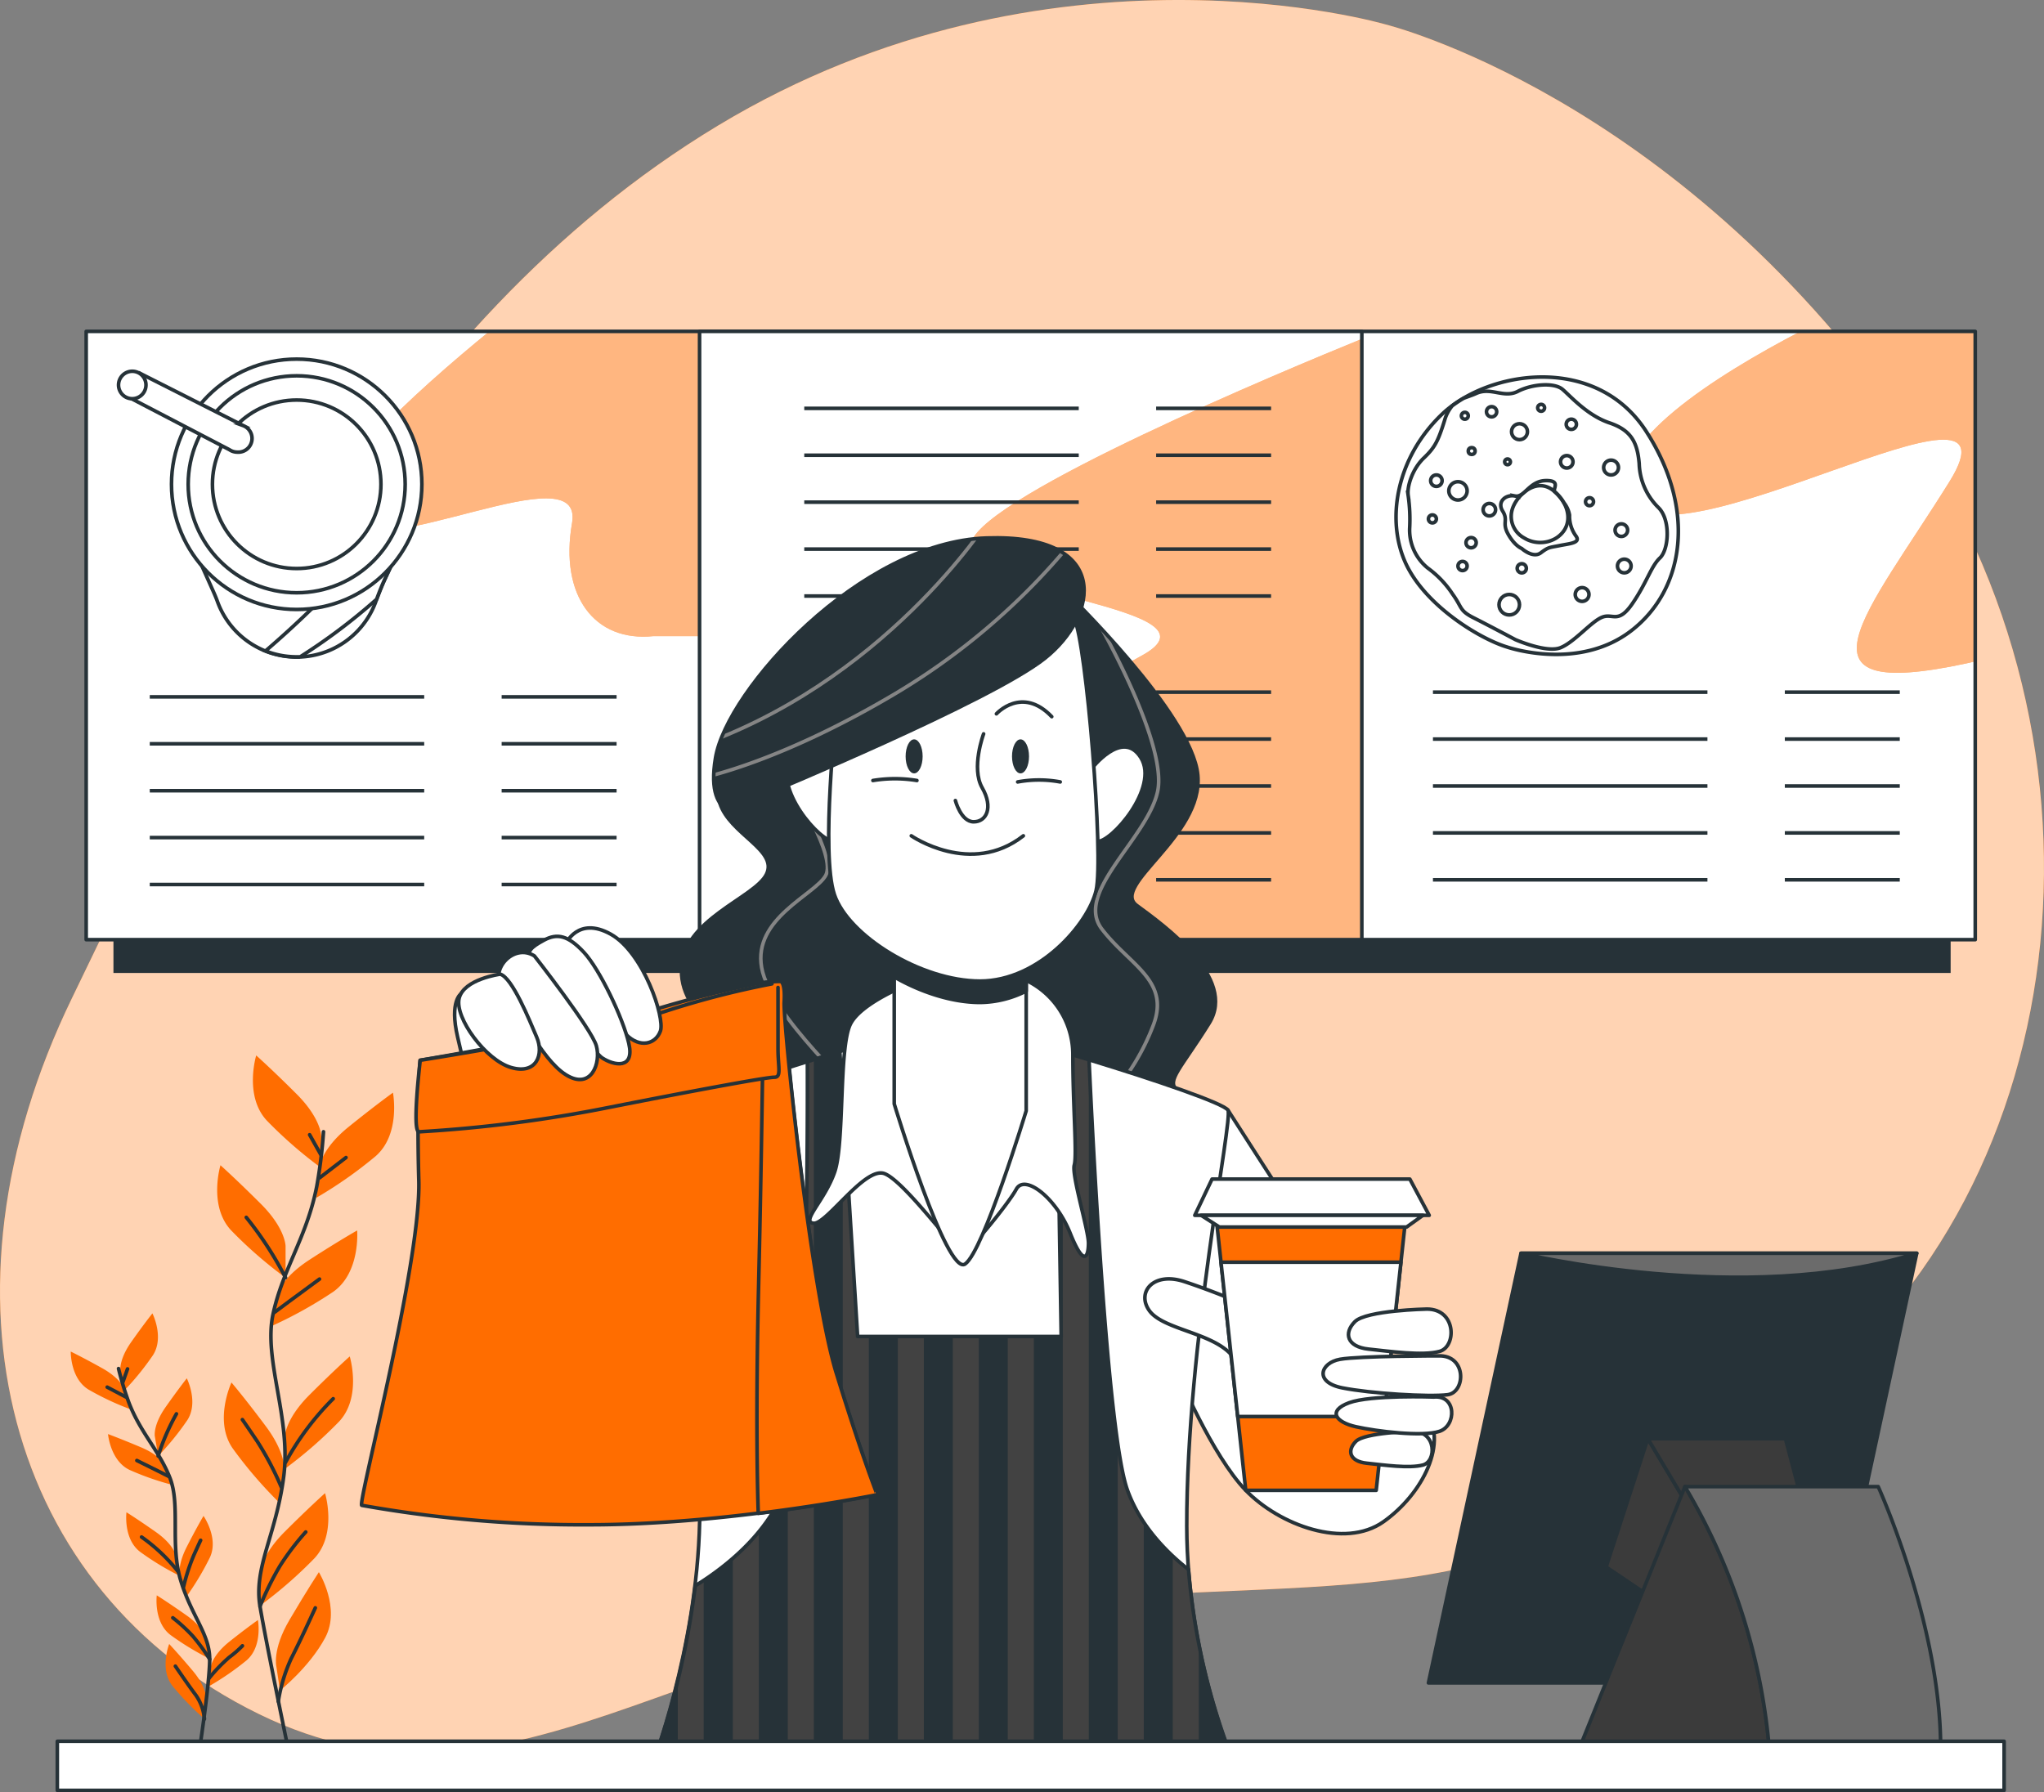 <svg id="Take_Away-bro" data-name="Take Away-bro" xmlns="http://www.w3.org/2000/svg" xmlns:xlink="http://www.w3.org/1999/xlink" width="568.089" height="498.141" viewBox="0 0 568.089 498.141">
  <rect x="0" y="0" width="568.089" height="498.141" fill="#808080" stroke="none"/>
  <defs>
    <clipPath id="clip-path">
      <rect id="Rectangle_14" data-name="Rectangle 14" width="525.026" height="169.076" fill="#fff" stroke="#263238" stroke-linecap="round" stroke-linejoin="round" stroke-width="1"/>
    </clipPath>
    <clipPath id="clip-path-2">
      <rect id="Rectangle_17" data-name="Rectangle 17" width="184.064" height="169.076" fill="#fff" stroke="#263238" stroke-linecap="round" stroke-linejoin="round" stroke-width="1"/>
    </clipPath>
    <clipPath id="clip-path-3">
      <path id="Tracé_4542" data-name="Tracé 4542" d="M285.989,160.964s35.087,33.9,36.663,50.85-24.446,30.752-16.946,36.269,27.967,20.111,20.1,32.722-11.823,15.776-9.064,18.535,9.458,5.085,9.064,11.823-8.276,12.522-8.276,12.522H192.946s-6.7.394-5.911-9.064,14.187-14.581,11.823-21.688-19.717-12.611-19.717-26.811,20.505-20.1,23.658-26.8-10.246-11.047-13-19.717,11.441-23.658,20.1-31.54,43.375-30.752,57.206-31.54S285.989,160.964,285.989,160.964Z" transform="translate(-179.14 -156.446)" fill="#263238" stroke="#263238" stroke-linecap="round" stroke-linejoin="round" stroke-width="1"/>
    </clipPath>
    <clipPath id="clip-path-4">
      <path id="Tracé_4554" data-name="Tracé 4554" d="M321.82,404.516c-5.822-4.538-13.386-12-17.009-22.171-5.632-15.776-9.776-100.429-10.64-119.5-3.013-.915-6.038-1.831-9.013-2.708l1.271,79.618H229.858l-4.945-79.212c-3.013.928-6.051,1.881-9.026,2.822.064,16.081.064,91.1-4.462,112.62-3.471,16.526-17.925,27.675-26.7,33.053a231.049,231.049,0,0,1-12.039,50.176H334.774a187.05,187.05,0,0,1-12.954-54.7Z" transform="translate(-172.69 -260.14)" fill="#263238" stroke="#263238" stroke-linecap="round" stroke-linejoin="round" stroke-width="1"/>
    </clipPath>
    <clipPath id="clip-path-5">
      <path id="Tracé_4571" data-name="Tracé 4571" d="M201.279,219.153s61.9-25.628,76.885-37.464,18.916-34.692-16.17-33.51-72.143,42.193-75.3,61.109,9.42,14.95,9.42,14.95" transform="translate(-186.191 -148.135)" fill="#263238" stroke="#263238" stroke-linecap="round" stroke-linejoin="round" stroke-width="1"/>
    </clipPath>
  </defs>
  <g id="freepik--background-simple--inject-8" transform="translate(0 0)">
    <path id="Tracé_4480" data-name="Tracé 4480" d="M415.286,37.341s-93.373-27.5-185.577,28.107S90.494,224.774,50.158,307.977,32.182,472.706,102.05,506.941s117.934-23.658,216.329-31.2,124.761,4.716,206.743-52.884,97.581-184.916,33.8-275.416S415.286,37.341,415.286,37.341Z" transform="translate(-30.157 -30.542)" fill="#ff6d00"/>
    <path id="Tracé_4481" data-name="Tracé 4481" d="M415.286,37.341s-93.373-27.5-185.577,28.107S90.494,224.774,50.158,307.977,32.182,472.706,102.05,506.941s117.934-23.658,216.329-31.2,124.761,4.716,206.743-52.884,97.581-184.916,33.8-275.416S415.286,37.341,415.286,37.341Z" transform="translate(-30.157 -30.542)" fill="#fff" opacity="0.7"/>
  </g>
  <g id="freepik--Menu--inject-8" transform="translate(23.954 92.112)">
    <rect id="Rectangle_12" data-name="Rectangle 12" width="510.611" height="23.671" transform="translate(7.577 154.66)" fill="#263238"/>
    <rect id="Rectangle_13" data-name="Rectangle 13" width="525.026" height="169.076" fill="#fff"/>
    <g id="Groupe_1319" data-name="Groupe 1319" clip-path="url(#clip-path)">
      <path id="Tracé_4482" data-name="Tracé 4482" d="M205.487,103v84.7H192.393c-16.526,1.742-26.175-11.34-22.679-31.413s-53.227,11.352-66.308,0c-9.267-8.022,23.429-37.019,43.324-53.291Zm257.822,45.892c9.674,22.882,112.061-40.807,89.242-4.144s-46.35,61.567,4.844,50.507l2.314-.547V103H511.133c-23.226,12.115-53.99,31.374-47.824,45.892Z" transform="translate(-34.681 -103)" fill="#ff6d00"/>
      <path id="Tracé_4483" data-name="Tracé 4483" d="M205.487,103v84.7H192.393c-16.526,1.742-26.175-11.34-22.679-31.413s-53.227,11.352-66.308,0c-9.267-8.022,23.429-37.019,43.324-53.291Zm257.822,45.892c9.674,22.882,112.061-40.807,89.242-4.144s-46.35,61.567,4.844,50.507l2.314-.547V103H511.133c-23.226,12.115-53.99,31.374-47.824,45.892Z" transform="translate(-34.681 -103)" fill="#fff" opacity="0.5"/>
    </g>
    <rect id="Rectangle_15" data-name="Rectangle 15" width="525.026" height="169.076" fill="none" stroke="#263238" stroke-linecap="round" stroke-linejoin="round" stroke-width="1"/>
    <rect id="Rectangle_16" data-name="Rectangle 16" width="184.064" height="169.076" transform="translate(170.475)" fill="#fff"/>
    <g id="Groupe_1320" data-name="Groupe 1320" transform="translate(170.475)" clip-path="url(#clip-path-2)">
      <path id="Tracé_4484" data-name="Tracé 4484" d="M301.785,192.814c-20.175,10.78-78.436,57.829-104.065,78.818H363.211V104.64c-21.611,8.8-103.976,43.146-108.514,56.393C249.46,176.288,327.947,178.83,301.785,192.814Z" transform="translate(-179.134 -102.555)" fill="#ff6d00"/>
      <path id="Tracé_4485" data-name="Tracé 4485" d="M301.785,192.814c-20.175,10.78-78.436,57.829-104.065,78.818H363.211V104.64c-21.611,8.8-103.976,43.146-108.514,56.393C249.46,176.288,327.947,178.83,301.785,192.814Z" transform="translate(-179.134 -102.555)" fill="#fff" opacity="0.5"/>
    </g>
    <rect id="Rectangle_18" data-name="Rectangle 18" width="184.064" height="169.076" transform="translate(170.475)" fill="none" stroke="#263238" stroke-linecap="round" stroke-linejoin="round" stroke-width="1"/>
    <path id="Tracé_4486" data-name="Tracé 4486" d="M338,164.63c5.454,11.975,20.785,21.154,28.171,23.378,0,0,19.781,6.916,34.616-4.551s18.1-33.714,4.106-55.376-43.9-17-56.711-4.805S332.56,152.655,338,164.63Zm41.392-19.844c4.818,4.2,5.085,10.17.318,13.056a8.568,8.568,0,0,1-8.772-.153,6.8,6.8,0,0,1-2.987-8.7C369.35,145.587,374.613,140.578,379.393,144.786Z" transform="translate(28.678 -100.292)" fill="#fff" stroke="#263238" stroke-miterlimit="10" stroke-width="1"/>
    <path id="Tracé_4487" data-name="Tracé 4487" d="M348.176,124.5c-1.856,5.937-2.759,7.628-5.822,10.551s-4.691,7.793-4.322,10.361a46.744,46.744,0,0,1,.407,9.2,13.564,13.564,0,0,0,5.085,11.034,27.776,27.776,0,0,1,6.877,7.233c2.682,3.7,1.805,4.538,5.822,6.56s11.607,6.064,11.607,6.064,8.67,3.814,12.56,2.237,8.517-7.259,11.543-8.467,4.437,2.034,8.441-3.814,5.174-10.348,7.627-12.649,3.038-10.4-.292-13.895a17.874,17.874,0,0,1-5.466-12.331c-.5-5.784-2.123-9.255-8.263-11.327s-10.729-7.322-13.03-9.306-8.517-1.5-12.42.534-7.449-1.271-11.556.572c-1.271.585-2.543.953-3.547,1.373a34.692,34.692,0,0,0-3.153,2.085,10.958,10.958,0,0,0-2.1,3.979Zm19.6,21.09c2.542.483,3.954-4.182,8.441-4.284s1.869,2.4,2.543,3.051a12.217,12.217,0,0,1,2.619,3.165,7.628,7.628,0,0,1,1.5,3.356,9.344,9.344,0,0,0,1.78,5.822c1.437,1.958-1.767,2.1-4.564,2.67s-3,.343-5.187,2-5.314-1.195-5.314-1.195-1.907-.686-3.75-3.941.1-3.814-1.551-6.458S365.223,145.033,367.778,145.592Z" transform="translate(29.386 -99.827)" fill="#fff" stroke="#263238" stroke-miterlimit="10" stroke-width="1"/>
    <circle id="Ellipse_109" data-name="Ellipse 109" cx="2.212" cy="2.212" r="2.212" transform="translate(396.147 25.667)" fill="#fff" stroke="#263238" stroke-miterlimit="10" stroke-width="1"/>
    <ellipse id="Ellipse_110" data-name="Ellipse 110" cx="0.953" cy="0.953" rx="0.953" ry="0.953" transform="translate(384.121 32.302)" fill="#fff" stroke="#263238" stroke-miterlimit="10" stroke-width="1"/>
    <circle id="Ellipse_111" data-name="Ellipse 111" cx="1.424" cy="1.424" r="1.424" transform="translate(389.181 20.912)" fill="#fff" stroke="#263238" stroke-miterlimit="10" stroke-width="1"/>
    <path id="Tracé_4488" data-name="Tracé 4488" d="M351.995,138.412a2.542,2.542,0,1,1-2.543-2.542A2.542,2.542,0,0,1,351.995,138.412Z" transform="translate(31.808 -94.084)" fill="#fff" stroke="#263238" stroke-miterlimit="10" stroke-width="1"/>
    <path id="Tracé_4489" data-name="Tracé 4489" d="M374.8,131.9a1.729,1.729,0,1,1-.506-1.235,1.742,1.742,0,0,1,.506,1.235Z" transform="translate(38.429 -95.633)" fill="#fff" stroke="#263238" stroke-miterlimit="10" stroke-width="1"/>
    <circle id="Ellipse_112" data-name="Ellipse 112" cx="1.424" cy="1.424" r="1.424" transform="translate(411.339 24.395)" fill="#fff" stroke="#263238" stroke-miterlimit="10" stroke-width="1"/>
    <path id="Tracé_4490" data-name="Tracé 4490" d="M384.879,133.209a2.059,2.059,0,1,1-2.059-2.059,2.059,2.059,0,0,1,2.059,2.059Z" transform="translate(40.99 -95.364)" fill="#fff" stroke="#263238" stroke-miterlimit="10" stroke-width="1"/>
    <path id="Tracé_4491" data-name="Tracé 4491" d="M386.743,146.832A1.742,1.742,0,1,1,385,145.09,1.742,1.742,0,0,1,386.743,146.832Z" transform="translate(41.668 -91.583)" fill="#fff" stroke="#263238" stroke-miterlimit="10" stroke-width="1"/>
    <path id="Tracé_4492" data-name="Tracé 4492" d="M378.364,160.924a1.907,1.907,0,1,1-1.907-1.894,1.907,1.907,0,0,1,1.907,1.894Z" transform="translate(39.306 -87.802)" fill="#fff" stroke="#263238" stroke-miterlimit="10" stroke-width="1"/>
    <circle id="Ellipse_113" data-name="Ellipse 113" cx="2.848" cy="2.848" r="2.848" transform="translate(392.664 73.122)" fill="#fff" stroke="#263238" stroke-miterlimit="10" stroke-width="1"/>
    <circle id="Ellipse_114" data-name="Ellipse 114" cx="1.424" cy="1.424" r="1.424" transform="translate(383.485 57.308)" fill="#fff" stroke="#263238" stroke-miterlimit="10" stroke-width="1"/>
    <path id="Tracé_4493" data-name="Tracé 4493" d="M364.4,155.071a1.271,1.271,0,1,1-1.271-1.271A1.271,1.271,0,0,1,364.4,155.071Z" transform="translate(35.863 -89.22)" fill="#fff" stroke="#263238" stroke-miterlimit="10" stroke-width="1"/>
    <path id="Tracé_4494" data-name="Tracé 4494" d="M344.662,144.236a1.106,1.106,0,1,1-1.106-1.106A1.106,1.106,0,0,1,344.662,144.236Z" transform="translate(30.598 -92.115)" fill="#fff" stroke="#263238" stroke-miterlimit="10" stroke-width="1"/>
    <path id="Tracé_4495" data-name="Tracé 4495" d="M351.567,121.653a.953.953,0,1,1-.953-.953.941.941,0,0,1,.953.953Z" transform="translate(32.554 -98.199)" fill="#fff" stroke="#263238" stroke-miterlimit="10" stroke-width="1"/>
    <path id="Tracé_4496" data-name="Tracé 4496" d="M360.688,131.7a.788.788,0,0,1-.788.788.795.795,0,1,1,.788-.788Z" transform="translate(35.142 -95.432)" fill="#fff" stroke="#263238" stroke-miterlimit="10" stroke-width="1"/>
    <path id="Tracé_4497" data-name="Tracé 4497" d="M379.012,140.476a1.106,1.106,0,1,1-1.106-1.106A1.106,1.106,0,0,1,379.012,140.476Z" transform="translate(39.916 -93.135)" fill="#fff" stroke="#263238" stroke-miterlimit="10" stroke-width="1"/>
    <path id="Tracé_4498" data-name="Tracé 4498" d="M387.574,154.7a1.894,1.894,0,1,1-.559-1.344,1.907,1.907,0,0,1,.559,1.344Z" transform="translate(41.804 -89.489)" fill="#fff" stroke="#263238" stroke-miterlimit="10" stroke-width="1"/>
    <path id="Tracé_4499" data-name="Tracé 4499" d="M357.873,142.372a1.729,1.729,0,1,1-.5-1.231,1.742,1.742,0,0,1,.5,1.231Z" transform="translate(33.837 -92.793)" fill="#fff" stroke="#263238" stroke-miterlimit="10" stroke-width="1"/>
    <path id="Tracé_4500" data-name="Tracé 4500" d="M351.453,154.571a1.271,1.271,0,1,1-1.271-1.271A1.271,1.271,0,0,1,351.453,154.571Z" transform="translate(32.351 -89.356)" fill="#fff" stroke="#263238" stroke-miterlimit="10" stroke-width="1"/>
    <path id="Tracé_4501" data-name="Tracé 4501" d="M346.118,135.966a1.589,1.589,0,1,1-1.589-1.576,1.589,1.589,0,0,1,1.589,1.576Z" transform="translate(30.731 -94.485)" fill="#fff" stroke="#263238" stroke-miterlimit="10" stroke-width="1"/>
    <path id="Tracé_4502" data-name="Tracé 4502" d="M368.247,119.9a.953.953,0,1,1-.953-.941.953.953,0,0,1,.953.941Z" transform="translate(37.079 -98.671)" fill="#fff" stroke="#263238" stroke-miterlimit="10" stroke-width="1"/>
    <path id="Tracé_4503" data-name="Tracé 4503" d="M125.452,154.527h0a2.708,2.708,0,0,1-2.288-1.78,23.416,23.416,0,0,0-42.371-3.623,2.7,2.7,0,0,1-2.543,1.373l-2.937-.254a2.682,2.682,0,0,0-2.67,3.814l5.25,11.708c.42.953.839,1.907,1.195,2.886a23.416,23.416,0,0,0,44.023.267c.814-2.225,1.678-4.449,2.682-6.6l1.843-3.941a2.67,2.67,0,0,0-2.187-3.852Z" transform="translate(-42.656 -93.698)" fill="#fff" stroke="#263238" stroke-miterlimit="10" stroke-width="1"/>
    <path id="Tracé_4504" data-name="Tracé 4504" d="M121.161,152.22h0a2.708,2.708,0,0,1-2.288-1.78,23.213,23.213,0,0,0-2.3-4.64L112.1,157.089A277.139,277.139,0,0,1,88.21,180.213a23.416,23.416,0,0,0,8.632,1.64h.992a165.072,165.072,0,0,0,21.243-16.005c.75-1.983,1.513-3.954,2.415-5.86l1.843-3.941a2.67,2.67,0,0,0-2.174-3.826Z" transform="translate(-38.364 -91.39)" fill="#fff" stroke="#263238" stroke-miterlimit="10" stroke-width="1"/>
    <circle id="Ellipse_115" data-name="Ellipse 115" cx="34.794" cy="34.794" r="34.794" transform="translate(23.709 7.704)" fill="#fff" stroke="#263238" stroke-miterlimit="10" stroke-width="1"/>
    <ellipse id="Ellipse_116" data-name="Ellipse 116" cx="30.154" cy="30.154" rx="30.154" ry="30.154" transform="translate(28.349 12.344)" fill="#fff" stroke="#263238" stroke-miterlimit="10" stroke-width="1"/>
    <circle id="Ellipse_117" data-name="Ellipse 117" cx="23.416" cy="23.416" r="23.416" transform="translate(35.087 19.081)" fill="#fff" stroke="#263238" stroke-miterlimit="10" stroke-width="1"/>
    <path id="Tracé_4505" data-name="Tracé 4505" d="M89.917,126.682h0L61.3,112.19,59,119.271l27.078,14.111a3.928,3.928,0,0,0,2.212.686,3.814,3.814,0,0,0,1.589-7.386Z" transform="translate(-46.287 -100.507)" fill="#fff" stroke="#263238" stroke-miterlimit="10" stroke-width="1"/>
    <path id="Tracé_4506" data-name="Tracé 4506" d="M63.7,115.534a3.814,3.814,0,1,1-3.814-3.814A3.814,3.814,0,0,1,63.7,115.534Z" transform="translate(-47.082 -100.635)" fill="#fff" stroke="#263238" stroke-miterlimit="10" stroke-width="1"/>
    <line id="Ligne_51" data-name="Ligne 51" x2="76.288" transform="translate(199.574 21.395)" fill="none" stroke="#263238" stroke-miterlimit="10" stroke-width="1"/>
    <line id="Ligne_52" data-name="Ligne 52" x2="31.947" transform="translate(297.371 21.395)" fill="none" stroke="#263238" stroke-miterlimit="10" stroke-width="1"/>
    <line id="Ligne_53" data-name="Ligne 53" x2="76.288" transform="translate(199.574 34.425)" fill="none" stroke="#263238" stroke-miterlimit="10" stroke-width="1"/>
    <line id="Ligne_54" data-name="Ligne 54" x2="31.947" transform="translate(297.371 34.425)" fill="none" stroke="#263238" stroke-miterlimit="10" stroke-width="1"/>
    <line id="Ligne_55" data-name="Ligne 55" x2="76.288" transform="translate(199.574 47.468)" fill="none" stroke="#263238" stroke-miterlimit="10" stroke-width="1"/>
    <line id="Ligne_56" data-name="Ligne 56" x2="31.947" transform="translate(297.371 47.468)" fill="none" stroke="#263238" stroke-miterlimit="10" stroke-width="1"/>
    <line id="Ligne_57" data-name="Ligne 57" x2="76.288" transform="translate(199.574 60.512)" fill="none" stroke="#263238" stroke-miterlimit="10" stroke-width="1"/>
    <line id="Ligne_58" data-name="Ligne 58" x2="31.947" transform="translate(297.371 60.512)" fill="none" stroke="#263238" stroke-miterlimit="10" stroke-width="1"/>
    <line id="Ligne_59" data-name="Ligne 59" x2="76.288" transform="translate(199.574 73.555)" fill="none" stroke="#263238" stroke-miterlimit="10" stroke-width="1"/>
    <line id="Ligne_60" data-name="Ligne 60" x2="31.947" transform="translate(297.371 73.555)" fill="none" stroke="#263238" stroke-miterlimit="10" stroke-width="1"/>
    <line id="Ligne_61" data-name="Ligne 61" x2="76.288" transform="translate(199.574 100.276)" fill="none" stroke="#263238" stroke-miterlimit="10" stroke-width="1"/>
    <line id="Ligne_62" data-name="Ligne 62" x2="31.947" transform="translate(297.371 100.276)" fill="none" stroke="#263238" stroke-miterlimit="10" stroke-width="1"/>
    <line id="Ligne_63" data-name="Ligne 63" x2="76.288" transform="translate(199.574 113.319)" fill="none" stroke="#263238" stroke-miterlimit="10" stroke-width="1"/>
    <line id="Ligne_64" data-name="Ligne 64" x2="31.947" transform="translate(297.371 113.319)" fill="none" stroke="#263238" stroke-miterlimit="10" stroke-width="1"/>
    <line id="Ligne_65" data-name="Ligne 65" x2="76.288" transform="translate(199.574 126.362)" fill="none" stroke="#263238" stroke-miterlimit="10" stroke-width="1"/>
    <line id="Ligne_66" data-name="Ligne 66" x2="31.947" transform="translate(297.371 126.362)" fill="none" stroke="#263238" stroke-miterlimit="10" stroke-width="1"/>
    <line id="Ligne_67" data-name="Ligne 67" x2="76.288" transform="translate(199.574 139.405)" fill="none" stroke="#263238" stroke-miterlimit="10" stroke-width="1"/>
    <line id="Ligne_68" data-name="Ligne 68" x2="31.947" transform="translate(297.371 139.405)" fill="none" stroke="#263238" stroke-miterlimit="10" stroke-width="1"/>
    <line id="Ligne_69" data-name="Ligne 69" x2="76.288" transform="translate(199.574 152.436)" fill="none" stroke="#263238" stroke-miterlimit="10" stroke-width="1"/>
    <line id="Ligne_70" data-name="Ligne 70" x2="31.947" transform="translate(297.371 152.436)" fill="none" stroke="#263238" stroke-miterlimit="10" stroke-width="1"/>
    <line id="Ligne_71" data-name="Ligne 71" x2="76.288" transform="translate(374.307 100.276)" fill="none" stroke="#263238" stroke-miterlimit="10" stroke-width="1"/>
    <line id="Ligne_72" data-name="Ligne 72" x2="31.947" transform="translate(472.104 100.276)" fill="none" stroke="#263238" stroke-miterlimit="10" stroke-width="1"/>
    <line id="Ligne_73" data-name="Ligne 73" x2="76.288" transform="translate(374.307 113.319)" fill="none" stroke="#263238" stroke-miterlimit="10" stroke-width="1"/>
    <line id="Ligne_74" data-name="Ligne 74" x2="31.947" transform="translate(472.104 113.319)" fill="none" stroke="#263238" stroke-miterlimit="10" stroke-width="1"/>
    <line id="Ligne_75" data-name="Ligne 75" x2="76.288" transform="translate(374.307 126.362)" fill="none" stroke="#263238" stroke-miterlimit="10" stroke-width="1"/>
    <line id="Ligne_76" data-name="Ligne 76" x2="31.947" transform="translate(472.104 126.362)" fill="none" stroke="#263238" stroke-miterlimit="10" stroke-width="1"/>
    <line id="Ligne_77" data-name="Ligne 77" x2="76.288" transform="translate(374.307 139.405)" fill="none" stroke="#263238" stroke-miterlimit="10" stroke-width="1"/>
    <line id="Ligne_78" data-name="Ligne 78" x2="31.947" transform="translate(472.104 139.405)" fill="none" stroke="#263238" stroke-miterlimit="10" stroke-width="1"/>
    <line id="Ligne_79" data-name="Ligne 79" x2="76.288" transform="translate(374.307 152.436)" fill="none" stroke="#263238" stroke-miterlimit="10" stroke-width="1"/>
    <line id="Ligne_80" data-name="Ligne 80" x2="31.947" transform="translate(472.104 152.436)" fill="none" stroke="#263238" stroke-miterlimit="10" stroke-width="1"/>
    <line id="Ligne_81" data-name="Ligne 81" x2="76.275" transform="translate(17.67 101.586)" fill="none" stroke="#263238" stroke-miterlimit="10" stroke-width="1"/>
    <line id="Ligne_82" data-name="Ligne 82" x2="31.947" transform="translate(115.468 101.586)" fill="none" stroke="#263238" stroke-miterlimit="10" stroke-width="1"/>
    <line id="Ligne_83" data-name="Ligne 83" x2="76.275" transform="translate(17.67 114.629)" fill="none" stroke="#263238" stroke-miterlimit="10" stroke-width="1"/>
    <line id="Ligne_84" data-name="Ligne 84" x2="31.947" transform="translate(115.468 114.629)" fill="none" stroke="#263238" stroke-miterlimit="10" stroke-width="1"/>
    <line id="Ligne_85" data-name="Ligne 85" x2="76.275" transform="translate(17.67 127.672)" fill="none" stroke="#263238" stroke-miterlimit="10" stroke-width="1"/>
    <line id="Ligne_86" data-name="Ligne 86" x2="31.947" transform="translate(115.468 127.672)" fill="none" stroke="#263238" stroke-miterlimit="10" stroke-width="1"/>
    <line id="Ligne_87" data-name="Ligne 87" x2="76.275" transform="translate(17.67 140.702)" fill="none" stroke="#263238" stroke-miterlimit="10" stroke-width="1"/>
    <line id="Ligne_88" data-name="Ligne 88" x2="31.947" transform="translate(115.468 140.702)" fill="none" stroke="#263238" stroke-miterlimit="10" stroke-width="1"/>
    <line id="Ligne_89" data-name="Ligne 89" x2="76.275" transform="translate(17.67 153.745)" fill="none" stroke="#263238" stroke-miterlimit="10" stroke-width="1"/>
    <line id="Ligne_90" data-name="Ligne 90" x2="31.947" transform="translate(115.468 153.745)" fill="none" stroke="#263238" stroke-miterlimit="10" stroke-width="1"/>
  </g>
  <g id="freepik--Plants--inject-8" transform="translate(19.657 293.364)">
    <path id="Tracé_4507" data-name="Tracé 4507" d="M104.456,283.8s0-4.894-6.839-11.734S86.366,261.31,86.366,261.31s-3.42,11.251,2.937,18.09a120.625,120.625,0,0,0,15.153,13.2Z" transform="translate(-34.816 -261.31)" fill="#ff6d00"/>
    <path id="Tracé_4508" data-name="Tracé 4508" d="M96.646,307.8s0-4.882-6.852-11.721S78.556,285.32,78.556,285.32s-3.42,11.238,2.937,18.077a119.5,119.5,0,0,0,15.153,13.2Z" transform="translate(-36.935 -254.797)" fill="#ff6d00"/>
    <path id="Tracé_4509" data-name="Tracé 4509" d="M100.258,289.892s.508-4.856,8.034-10.933,12.318-9.509,12.318-9.509,2.212,11.543-4.831,17.67a119.5,119.5,0,0,1-16.45,11.53Z" transform="translate(-31.051 -259.102)" fill="#ff6d00"/>
    <path id="Tracé_4510" data-name="Tracé 4510" d="M91.013,317.772s1.03-4.78,9.153-10.043,13.246-8.149,13.246-8.149.966,11.7-6.661,17.06a119.094,119.094,0,0,1-17.581,9.725Z" transform="translate(-33.807 -250.929)" fill="#ff6d00"/>
    <path id="Tracé_4511" data-name="Tracé 4511" d="M92.4,349.6s0-4.894,6.839-11.734,11.238-10.742,11.238-10.742,3.42,11.238-2.937,18.077a119.983,119.983,0,0,1-15.141,13.2Z" transform="translate(-32.931 -243.459)" fill="#ff6d00"/>
    <path id="Tracé_4512" data-name="Tracé 4512" d="M95.9,357.635s.686-4.831-5.085-12.573-9.6-12.242-9.6-12.242-4.983,10.64.331,18.306a119.919,119.919,0,0,0,13.119,15.255Z" transform="translate(-36.54 -241.913)" fill="#ff6d00"/>
    <path id="Tracé_4513" data-name="Tracé 4513" d="M87,379.5s0-4.882,6.839-11.721,11.238-10.755,11.238-10.755,3.42,11.238-2.924,18.077A119.5,119.5,0,0,1,87,388.293Z" transform="translate(-34.395 -235.349)" fill="#ff6d00"/>
    <path id="Tracé_4514" data-name="Tracé 4514" d="M90.621,400.618s-1.271-4.729,3.648-13.081,8.149-13.246,8.149-13.246,6.166,10,1.754,18.23-12.56,14.67-12.56,14.67Z" transform="translate(-33.453 -230.664)" fill="#ff6d00"/>
    <path id="Tracé_4515" data-name="Tracé 4515" d="M104.714,278a138.752,138.752,0,0,1-1.869,15.179c-2.708,13.984-9.471,22.984-12.166,35.595s5.085,28.87,2.975,45.091-8.39,25.222-6.585,36.04,8.9,44.8,8.9,44.8" transform="translate(-34.464 -256.783)" fill="none" stroke="#263238" stroke-linecap="round" stroke-linejoin="round" stroke-width="1"/>
    <line id="Ligne_91" data-name="Ligne 91" y1="5.657" x2="7.361" transform="translate(69.144 28.387)" fill="none" stroke="#263238" stroke-linecap="round" stroke-linejoin="round" stroke-width="1"/>
    <line id="Ligne_92" data-name="Ligne 92" x1="3.076" y1="5.479" transform="translate(66.398 22.043)" fill="none" stroke="#263238" stroke-linecap="round" stroke-linejoin="round" stroke-width="1"/>
    <path id="Tracé_4516" data-name="Tracé 4516" d="M90.16,319.465s6.166-4.627,12.522-9.255" transform="translate(-33.538 -248.046)" fill="none" stroke="#263238" stroke-linecap="round" stroke-linejoin="round" stroke-width="1"/>
    <path id="Tracé_4517" data-name="Tracé 4517" d="M94.92,313.488A98.855,98.855,0,0,0,84,296.72" transform="translate(-35.209 -251.705)" fill="none" stroke="#263238" stroke-linecap="round" stroke-linejoin="round" stroke-width="1"/>
    <path id="Tracé_4518" data-name="Tracé 4518" d="M92.59,354.04a76.276,76.276,0,0,1,13.234-17.67" transform="translate(-32.879 -240.95)" fill="none" stroke="#263238" stroke-linecap="round" stroke-linejoin="round" stroke-width="1"/>
    <path id="Tracé_4519" data-name="Tracé 4519" d="M93.943,359.653a85.175,85.175,0,0,0-6.687-12.712c-3.6-5.314-4.106-6-4.106-6" transform="translate(-35.44 -239.71)" fill="none" stroke="#263238" stroke-linecap="round" stroke-linejoin="round" stroke-width="1"/>
    <path id="Tracé_4520" data-name="Tracé 4520" d="M87,386.181a83.627,83.627,0,0,1,5.555-11.251,71.6,71.6,0,0,1,7.157-9.42" transform="translate(-34.395 -233.046)" fill="none" stroke="#263238" stroke-linecap="round" stroke-linejoin="round" stroke-width="1"/>
    <path id="Tracé_4521" data-name="Tracé 4521" d="M91,408.11a45.307,45.307,0,0,1,3.6-11.95c2.543-4.983,5.492-11.441,6.687-14.06" transform="translate(-33.31 -228.546)" fill="none" stroke="#263238" stroke-linecap="round" stroke-linejoin="round" stroke-width="1"/>
    <path id="Tracé_4522" data-name="Tracé 4522" d="M56.486,333.766s-.534-3.064,3.013-8.1,5.886-7.958,5.886-7.958,3.369,6.674.127,11.657a75.98,75.98,0,0,1-8.072,9.916Z" transform="translate(-42.68 -246.011)" fill="#ff6d00"/>
    <path id="Tracé_4523" data-name="Tracé 4523" d="M64.006,347.979s-.521-3.064,3.026-8.1S72.9,331.91,72.9,331.91s3.369,6.687.127,11.657a76.567,76.567,0,0,1-8.072,9.928Z" transform="translate(-40.64 -242.16)" fill="#ff6d00"/>
    <path id="Tracé_4524" data-name="Tracé 4524" d="M60.6,336.675s-.852-2.987-6.229-5.988-8.746-4.627-8.746-4.627-.14,7.475,4.945,10.564a76.86,76.86,0,0,0,11.568,5.441Z" transform="translate(-45.62 -243.747)" fill="#ff6d00"/>
    <path id="Tracé_4525" data-name="Tracé 4525" d="M69.826,353.075s-1.17-2.886-6.865-5.288S53.77,344.1,53.77,344.1s.648,7.449,6.026,9.979a76.826,76.826,0,0,0,12.077,4.2Z" transform="translate(-43.409 -238.853)" fill="#ff6d00"/>
    <path id="Tracé_4526" data-name="Tracé 4526" d="M71.6,373.328s-.534-3.064-5.568-6.611-8.212-5.517-8.212-5.517-.928,7.411,3.814,11.009a75.965,75.965,0,0,0,10.933,6.636Z" transform="translate(-42.331 -234.215)" fill="#ff6d00"/>
    <path id="Tracé_4527" data-name="Tracé 4527" d="M69.554,379.111s-.966-2.949,1.831-8.441S76.076,362,76.076,362s4.284,6.14,1.78,11.53a76.785,76.785,0,0,1-6.572,10.958Z" transform="translate(-39.171 -233.998)" fill="#ff6d00"/>
    <path id="Tracé_4528" data-name="Tracé 4528" d="M76.406,397.663s.356-3.089,5.174-6.928,7.894-5.975,7.894-5.975,1.348,7.348-3.165,11.212a76.6,76.6,0,0,1-10.539,7.246Z" transform="translate(-37.441 -227.824)" fill="#ff6d00"/>
    <path id="Tracé_4529" data-name="Tracé 4529" d="M78.226,391.5s-.534-3.064-5.568-6.61-8.212-5.53-8.212-5.53-.928,7.424,3.814,11.022a77.316,77.316,0,0,0,10.933,6.636Z" transform="translate(-40.533 -229.289)" fill="#ff6d00"/>
    <path id="Tracé_4530" data-name="Tracé 4530" d="M77.623,405.255s.254-3.1-3.712-7.806S67.364,390,67.364,390s-2.771,6.941.89,11.632a76.506,76.506,0,0,0,8.9,9.178Z" transform="translate(-39.994 -226.403)" fill="#ff6d00"/>
    <path id="Tracé_4531" data-name="Tracé 4531" d="M56.07,329.78a85.724,85.724,0,0,0,2.822,9.306c3.2,8.467,8.428,13.386,11.441,21.014s0,18.649,3.026,28.59,8.047,14.912,8.047,21.891-3.191,27.535-3.191,27.535" transform="translate(-42.785 -242.737)" fill="none" stroke="#263238" stroke-linecap="round" stroke-linejoin="round" stroke-width="1"/>
    <line id="Ligne_93" data-name="Ligne 93" x1="5.238" y1="2.759" transform="translate(10.132 92.204)" fill="none" stroke="#263238" stroke-linecap="round" stroke-linejoin="round" stroke-width="1"/>
    <line id="Ligne_94" data-name="Ligne 94" y1="3.776" x2="1.335" transform="translate(14.455 87.132)" fill="none" stroke="#263238" stroke-linecap="round" stroke-linejoin="round" stroke-width="1"/>
    <path id="Tracé_4532" data-name="Tracé 4532" d="M68.979,354.317s-4.373-2.225-8.9-4.437" transform="translate(-41.697 -237.285)" fill="none" stroke="#263238" stroke-linecap="round" stroke-linejoin="round" stroke-width="1"/>
    <path id="Tracé_4533" data-name="Tracé 4533" d="M64.73,351.388a62.784,62.784,0,0,1,5.085-11.708" transform="translate(-40.436 -240.052)" fill="none" stroke="#263238" stroke-linecap="round" stroke-linejoin="round" stroke-width="1"/>
    <path id="Tracé_4534" data-name="Tracé 4534" d="M71.28,376.246a48.447,48.447,0,0,0-10.17-9.636" transform="translate(-41.418 -232.747)" fill="none" stroke="#263238" stroke-linecap="round" stroke-linejoin="round" stroke-width="1"/>
    <path id="Tracé_4535" data-name="Tracé 4535" d="M70.29,380.22a55.657,55.657,0,0,1,2.822-8.683c1.678-3.725,1.92-4.208,1.92-4.208" transform="translate(-38.928 -232.552)" fill="none" stroke="#263238" stroke-linecap="round" stroke-linejoin="round" stroke-width="1"/>
    <path id="Tracé_4536" data-name="Tracé 4536" d="M75.85,399.426a46.45,46.45,0,0,1,5.632-5.848,30.025,30.025,0,0,0,3.661-3.178" transform="translate(-37.42 -226.294)" fill="none" stroke="#263238" stroke-linecap="round" stroke-linejoin="round" stroke-width="1"/>
    <path id="Tracé_4537" data-name="Tracé 4537" d="M78.186,395.8a53.222,53.222,0,0,0-4.7-6.445,46.139,46.139,0,0,0-5.543-5.085" transform="translate(-39.565 -227.957)" fill="none" stroke="#263238" stroke-linecap="round" stroke-linejoin="round" stroke-width="1"/>
    <path id="Tracé_4538" data-name="Tracé 4538" d="M76.572,409.533a13.386,13.386,0,0,0-2.352-6.585c-2.148-2.848-4.691-6.611-5.721-8.1" transform="translate(-39.413 -225.087)" fill="none" stroke="#263238" stroke-linecap="round" stroke-linejoin="round" stroke-width="1"/>
  </g>
  <g id="freepik--Character--inject-8" transform="translate(100.487 149.491)">
    <path id="Tracé_4539" data-name="Tracé 4539" d="M285.989,160.964s35.087,33.9,36.663,50.85-24.446,30.752-16.946,36.269,27.967,20.111,20.1,32.722-11.823,15.776-9.064,18.535,9.458,5.085,9.064,11.823-8.276,12.522-8.276,12.522H192.946s-6.7.394-5.911-9.064,14.187-14.581,11.823-21.688-19.717-12.611-19.717-26.811,20.505-20.1,23.658-26.8-10.246-11.047-13-19.717,11.441-23.658,20.1-31.54,43.375-30.752,57.206-31.54S285.989,160.964,285.989,160.964Z" transform="translate(-90.232 -145.881)" fill="#263238"/>
    <g id="Groupe_1321" data-name="Groupe 1321" transform="translate(88.908 10.565)" clip-path="url(#clip-path-3)">
      <path id="Tracé_4540" data-name="Tracé 4540" d="M270.839,167.22s19.069,33.319,16.056,46.4-23.2,27.967-15.471,38.074,19.069,14.276,14.289,26.773a62.775,62.775,0,0,1-12.5,20.226" transform="translate(-154.583 -153.524)" fill="none" stroke="#858585" stroke-linecap="round" stroke-linejoin="round" stroke-width="1"/>
      <path id="Tracé_4541" data-name="Tracé 4541" d="M205.619,203.26s11.9,18.433,8.9,23.785-20.226,11.9-17.8,25.578,27.37,35.1,27.37,37.489" transform="translate(-174.435 -143.748)" fill="none" stroke="#858585" stroke-linecap="round" stroke-linejoin="round" stroke-width="1"/>
    </g>
    <path id="Tracé_4543" data-name="Tracé 4543" d="M285.989,160.964s35.087,33.9,36.663,50.85-24.446,30.752-16.946,36.269,27.967,20.111,20.1,32.722-11.823,15.776-9.064,18.535,9.458,5.085,9.064,11.823-8.276,12.522-8.276,12.522H192.946s-6.7.394-5.911-9.064,14.187-14.581,11.823-21.688-19.717-12.611-19.717-26.811,20.505-20.1,23.658-26.8-10.246-11.047-13-19.717,11.441-23.658,20.1-31.54,43.375-30.752,57.206-31.54S285.989,160.964,285.989,160.964Z" transform="translate(-90.232 -145.881)" fill="none" stroke="#263238" stroke-linecap="round" stroke-linejoin="round" stroke-width="1"/>
    <path id="Tracé_4544" data-name="Tracé 4544" d="M301.6,273.27s47.672,74.368,54.664,83.267-.636,23.518-11.441,31.146-28.9.966-38.277-8.733-18.929-32.582-18.929-32.582Z" transform="translate(-60.807 -114.192)" fill="#fff" stroke="#263238" stroke-linecap="round" stroke-linejoin="round" stroke-width="1"/>
    <path id="Tracé_4545" data-name="Tracé 4545" d="M252.709,253.773s-44.494,13.348-58.478,18.433-17.8,5.721-17.8,10.806c0,2.962,10.615,60.562,9.534,109.963-.775,35.7-13.348,68.012-13.348,68.012H334.7s-13.3-30.319-13.348-66.741C321.28,343.205,334.285,280.8,332.8,278.562,330.255,274.749,258.429,253.137,252.709,253.773Z" transform="translate(-92.001 -119.485)" fill="#fff" stroke="#263238" stroke-linecap="round" stroke-linejoin="round" stroke-width="1"/>
    <path id="Tracé_4546" data-name="Tracé 4546" d="M321.82,404.516c-5.822-4.538-13.386-12-17.009-22.171-5.632-15.776-9.776-100.429-10.64-119.5-3.013-.915-6.038-1.831-9.013-2.708l1.271,79.618H229.858l-4.945-79.212c-3.013.928-6.051,1.881-9.026,2.822.064,16.081.064,91.1-4.462,112.62-3.471,16.526-17.925,27.675-26.7,33.053a231.049,231.049,0,0,1-12.039,50.176H334.774a187.05,187.05,0,0,1-12.954-54.7Z" transform="translate(-91.982 -117.754)" fill="#263238"/>
    <g id="Groupe_1322" data-name="Groupe 1322" transform="translate(80.708 142.386)" clip-path="url(#clip-path-4)">
      <path id="Tracé_4547" data-name="Tracé 4547" d="M209.636,262.22l-1.856.585c.064,16.081.064,91.1-4.462,112.62-.254,1.195-.572,2.339-.928,3.47v79.8h7.246Z" transform="translate(-164.634 -259.576)" fill="#424242"/>
      <rect id="Rectangle_19" data-name="Rectangle 19" width="7.246" height="119.498" transform="translate(68.33 79.618)" fill="#424242"/>
      <path id="Tracé_4548" data-name="Tracé 4548" d="M178.34,403.612v24.154h7.2V376c-.864.572-1.7,1.119-2.479,1.6A227.018,227.018,0,0,1,178.34,403.612Z" transform="translate(-171.157 -228.713)" fill="#424242"/>
      <path id="Tracé_4549" data-name="Tracé 4549" d="M197.6,365.38a61.747,61.747,0,0,1-7.233,7.424V430.71H197.6Z" transform="translate(-167.894 -231.594)" fill="#424242"/>
      <path id="Tracé_4550" data-name="Tracé 4550" d="M214.41,271.47V456.183h7.246v-119.5h-3.165Z" transform="translate(-161.373 -257.067)" fill="#424242"/>
      <path id="Tracé_4551" data-name="Tracé 4551" d="M274.53,346.17v89.75h7.233V368.036a41.777,41.777,0,0,1-4.577-9.026,76.345,76.345,0,0,1-2.657-12.84Z" transform="translate(-145.066 -236.804)" fill="#424242"/>
      <path id="Tracé_4552" data-name="Tracé 4552" d="M286.55,370.76v58.478H293.8V395.219a179.937,179.937,0,0,1-2.86-20.709C289.55,373.43,288.063,372.171,286.55,370.76Z" transform="translate(-141.805 -230.134)" fill="#424242"/>
      <path id="Tracé_4553" data-name="Tracé 4553" d="M269.743,262.727c-2.415-.75-4.843-1.475-7.233-2.187V459.147h7.233Z" transform="translate(-148.326 -260.031)" fill="#424242"/>
      <rect id="Rectangle_20" data-name="Rectangle 20" width="7.246" height="119.498" transform="translate(98.891 79.618)" fill="#424242"/>
      <rect id="Rectangle_21" data-name="Rectangle 21" width="7.246" height="119.498" transform="translate(83.61 79.618)" fill="#424242"/>
    </g>
    <path id="Tracé_4555" data-name="Tracé 4555" d="M321.82,404.516c-5.822-4.538-13.386-12-17.009-22.171-5.632-15.776-9.776-100.429-10.64-119.5-3.013-.915-6.038-1.831-9.013-2.708l1.271,79.618H229.858l-4.945-79.212c-3.013.928-6.051,1.881-9.026,2.822.064,16.081.064,91.1-4.462,112.62-3.471,16.526-17.925,27.675-26.7,33.053a231.049,231.049,0,0,1-12.039,50.176H334.774a187.05,187.05,0,0,1-12.954-54.7Z" transform="translate(-91.982 -117.754)" fill="none" stroke="#263238" stroke-linecap="round" stroke-linejoin="round" stroke-width="1"/>
    <path id="Tracé_4556" data-name="Tracé 4556" d="M238.168,245.049s-16.526,5.911-19.717,12.611-1.576,33.052-4.335,41-9.458,13.806-5.9,14.251,14.187-15.776,19.7-13.806,20.505,22.476,21.688,22.476,12.623-13.793,14.988-18.128,11.034,2.365,14.975,12.217,5.085,6.356,5.085,2.759-4.729-18.929-3.941-21.688-.394-16.526-.394-30.357A22.882,22.882,0,0,0,261.394,243.5C252.711,241.883,238.168,245.049,238.168,245.049Z" transform="translate(-82.621 -122.393)" fill="#fff" stroke="#263238" stroke-linecap="round" stroke-linejoin="round" stroke-width="1"/>
    <path id="Tracé_4557" data-name="Tracé 4557" d="M225.66,236.86v44.557s14.594,48.091,19.717,44.494,16.959-42.574,16.959-42.574V237.254S244.195,245.149,225.66,236.86Z" transform="translate(-77.614 -124.069)" fill="#fff" stroke="#263238" stroke-linecap="round" stroke-linejoin="round" stroke-width="1"/>
    <path id="Tracé_4558" data-name="Tracé 4558" d="M225.66,236.86v9.267c7.373,4.233,16.056,7.094,23.874,7.094a28.908,28.908,0,0,0,12.8-3.165v-12.8S244.195,245.149,225.66,236.86Z" transform="translate(-77.614 -124.069)" fill="#263238" stroke="#263238" stroke-linecap="round" stroke-linejoin="round" stroke-width="1"/>
    <path id="Tracé_4559" data-name="Tracé 4559" d="M217.072,200.037s-8.67-11.441-13.806-3.165,8.289,23.658,12.229,23.264S217.072,200.037,217.072,200.037Z" transform="translate(-84.001 -135.731)" fill="#fff" stroke="#263238" stroke-linecap="round" stroke-linejoin="round" stroke-width="1"/>
    <path id="Tracé_4560" data-name="Tracé 4560" d="M268.88,200.037s8.67-11.441,13.806-3.165-8.289,23.658-12.229,23.264S268.88,200.037,268.88,200.037Z" transform="translate(-66.081 -135.731)" fill="#fff" stroke="#263238" stroke-linecap="round" stroke-linejoin="round" stroke-width="1"/>
    <path id="Tracé_4561" data-name="Tracé 4561" d="M213.452,192.62s-4.373,39.409-.547,50.85,24.065,24.065,40.477,24.065,30.065-15.853,32.264-25.158-2.746-68.9-6.026-75.461-24.052-7.106-44.837,3.28S213.452,192.62,213.452,192.62Z" transform="translate(-81.499 -144.331)" fill="#fff" stroke="#263238" stroke-linecap="round" stroke-linejoin="round" stroke-width="1"/>
    <path id="Tracé_4562" data-name="Tracé 4562" d="M246.874,191s-3.547,9.471-.394,14.988,1.182,9.458-2.365,9.458-5.085-5.911-5.085-5.911" transform="translate(-73.987 -136.508)" fill="none" stroke="#263238" stroke-linecap="round" stroke-linejoin="round" stroke-width="1"/>
    <path id="Tracé_4563" data-name="Tracé 4563" d="M229.39,213.29s16.526,11.441,31.146,0" transform="translate(-76.602 -130.462)" fill="none" stroke="#263238" stroke-linecap="round" stroke-linejoin="round" stroke-width="1"/>
    <path id="Tracé_4564" data-name="Tracé 4564" d="M248,187.32s7.106-7.882,15.382.788" transform="translate(-71.554 -138.396)" fill="none" stroke="#263238" stroke-linecap="round" stroke-linejoin="round" stroke-width="1"/>
    <path id="Tracé_4565" data-name="Tracé 4565" d="M238.646,186.763s-7.094-7.488-15.776-.788" transform="translate(-78.371 -138.627)" fill="none" stroke="#263238" stroke-linecap="round" stroke-linejoin="round" stroke-width="1"/>
    <ellipse id="Ellipse_118" data-name="Ellipse 118" cx="2.365" cy="4.729" rx="2.365" ry="4.729" transform="translate(180.781 56.017)" fill="#263238"/>
    <ellipse id="Ellipse_119" data-name="Ellipse 119" cx="2.365" cy="4.729" rx="2.365" ry="4.729" transform="translate(151.212 56.017)" fill="#263238"/>
    <path id="Tracé_4566" data-name="Tracé 4566" d="M221,201.307a37.592,37.592,0,0,1,12.229,0" transform="translate(-78.878 -133.848)" fill="none" stroke="#263238" stroke-linecap="round" stroke-linejoin="round" stroke-width="1"/>
    <path id="Tracé_4567" data-name="Tracé 4567" d="M252.65,201.625a32.608,32.608,0,0,1,11.823,0" transform="translate(-70.293 -133.773)" fill="none" stroke="#263238" stroke-linecap="round" stroke-linejoin="round" stroke-width="1"/>
    <path id="Tracé_4568" data-name="Tracé 4568" d="M201.279,219.153s61.9-25.628,76.885-37.464,18.916-34.692-16.17-33.51-72.143,42.193-75.3,61.109,9.42,14.95,9.42,14.95" transform="translate(-88.32 -148.135)" fill="#263238"/>
    <g id="Groupe_1323" data-name="Groupe 1323" transform="translate(97.871)" clip-path="url(#clip-path-5)">
      <path id="Tracé_4569" data-name="Tracé 4569" d="M286.84,149a187.8,187.8,0,0,1-51.155,43.426c-32.722,19.069-53.545,22.616-53.545,22.616" transform="translate(-187.29 -147.901)" fill="none" stroke="#858585" stroke-linecap="round" stroke-linejoin="round" stroke-width="1"/>
      <path id="Tracé_4570" data-name="Tracé 4570" d="M264.02,144.29s-29.15,45.765-83.28,63.652" transform="translate(-187.67 -149.178)" fill="none" stroke="#858585" stroke-linecap="round" stroke-linejoin="round" stroke-width="1"/>
    </g>
    <path id="Tracé_4572" data-name="Tracé 4572" d="M201.279,219.153s61.9-25.628,76.885-37.464,18.916-34.692-16.17-33.51-72.143,42.193-75.3,61.109,9.42,14.95,9.42,14.95" transform="translate(-88.32 -148.135)" fill="none" stroke="#263238" stroke-linecap="round" stroke-linejoin="round" stroke-width="1"/>
    <path id="Tracé_4573" data-name="Tracé 4573" d="M307.359,316.972s-7.31-3.178-15.891-6.038-13.348,2.86-9.852,7.945,15.891,6.038,21.929,11.441S314.351,353.2,320.39,356.38a38.761,38.761,0,0,0,12.713,3.814V316.972Z" transform="translate(-62.749 -104.184)" fill="#fff" stroke="#263238" stroke-linecap="round" stroke-linejoin="round" stroke-width="1"/>
    <path id="Tracé_4574" data-name="Tracé 4574" d="M340.5,372.358H304.241L296.13,297.57h52.477Z" transform="translate(-58.499 -107.601)" fill="#ff6d00" stroke="#263238" stroke-linecap="round" stroke-linejoin="round" stroke-width="1"/>
    <path id="Tracé_4575" data-name="Tracé 4575" d="M351.144,288.35H296.163l-4.793,10.068h65.152Z" transform="translate(-59.79 -110.102)" fill="#fff" stroke="#263238" stroke-linecap="round" stroke-linejoin="round" stroke-width="1"/>
    <path id="Tracé_4576" data-name="Tracé 4576" d="M297.835,299.524h52.032l4.538-3.254H292.75Z" transform="translate(-59.416 -107.954)" fill="#fff" stroke="#263238" stroke-linecap="round" stroke-linejoin="round" stroke-width="1"/>
    <path id="Tracé_4577" data-name="Tracé 4577" d="M342.458,349.425l4.653-42.9H297.1l4.653,42.9Z" transform="translate(-58.236 -105.173)" fill="#fff" stroke="#263238" stroke-linecap="round" stroke-linejoin="round" stroke-width="1"/>
    <path id="Tracé_4578" data-name="Tracé 4578" d="M346.773,316.77s-16.844.318-20.022,3.5-2.225,6.992,3.814,7.628,14.937,1.907,19.7.636S355.036,316.77,346.773,316.77Z" transform="translate(-50.677 -102.393)" fill="#fff" stroke="#263238" stroke-linecap="round" stroke-linejoin="round" stroke-width="1"/>
    <path id="Tracé_4579" data-name="Tracé 4579" d="M342.772,343.52s-13.374.254-15.891,2.784-1.767,5.543,3.026,6.051,11.848,1.513,15.636.5S349.319,343.52,342.772,343.52Z" transform="translate(-50.541 -95.137)" fill="#fff" stroke="#263238" stroke-linecap="round" stroke-linejoin="round" stroke-width="1"/>
    <path id="Tracé_4580" data-name="Tracé 4580" d="M351.455,327s-21.929,0-27.332.953-7.31,6.356.636,7.945,24.154,2.542,29.239,1.907S359.4,326.709,351.455,327Z" transform="translate(-52.18 -99.619)" fill="#fff" stroke="#263238" stroke-linecap="round" stroke-linejoin="round" stroke-width="1"/>
    <path id="Tracé_4581" data-name="Tracé 4581" d="M349.4,336.018s-17.48-.636-23.518,1.589-3.814,5.4,1.907,6.674,18.433,2.86,23.2,1.271S355.76,335.408,349.4,336.018Z" transform="translate(-51.401 -97.195)" fill="#fff" stroke="#263238" stroke-linecap="round" stroke-linejoin="round" stroke-width="1"/>
    <path id="Tracé_4582" data-name="Tracé 4582" d="M131.394,247.989s-3.369,2.021-1,12.14l2.352,10.106,14.492-2.7s-6.356-11.441-9.1-16.526S132.118,246.642,131.394,247.989Z" transform="translate(-103.684 -121.316)" fill="#fff" stroke="#263238" stroke-linecap="round" stroke-linejoin="round" stroke-width="1"/>
    <path id="Tracé_4583" data-name="Tracé 4583" d="M125.471,267.046s46.172-7.755,60-12.471a311.35,311.35,0,0,1,31.68-8.428,39.746,39.746,0,0,1,8.428-1.017s1.348,0,1.017,5.733,7.411,80.229,14.492,103.149,11.441,33.714,11.441,33.714-41.455,8.428-79.885,8.428a347.656,347.656,0,0,1-63.372-5.4c-1.348,0,16.526-67.376,15.84-90.335C124.48,277.2,125.471,267.046,125.471,267.046Z" transform="translate(-109.203 -121.825)" fill="#ff6d00" stroke="#263238" stroke-linecap="round" stroke-linejoin="round" stroke-width="1"/>
    <path id="Tracé_4584" data-name="Tracé 4584" d="M217.708,354.013c-7.081-22.883-14.835-97.416-14.492-103.149s-1.017-5.733-1.017-5.733a40.685,40.685,0,0,0-4.729.343,17.966,17.966,0,0,0,0,4.373s-.356,36.752-1.373,80.292c-.839,36.078-.292,56.825-.076,62.851,19.183-2.377,33.053-5.2,33.053-5.2S224.763,376.933,217.708,354.013Z" transform="translate(-85.756 -121.825)" fill="#ff6d00" stroke="#263238" stroke-linecap="round" stroke-linejoin="round" stroke-width="1"/>
    <path id="Tracé_4585" data-name="Tracé 4585" d="M221.715,246.677v16.857c0,5.39,1.017,8.085-1.017,8.085s-18.865,3.038-46.172,8.428a381.432,381.432,0,0,1-52.592,6.738c-2.021,0,.343-19.882.343-19.882s51.231-8.1,67.745-13.488a243.752,243.752,0,0,1,30-7.755" transform="translate(-105.971 -121.682)" fill="#ff6d00" stroke="#263238" stroke-linecap="round" stroke-linejoin="round" stroke-width="1"/>
    <path id="Tracé_4586" data-name="Tracé 4586" d="M153.9,237.851s3.369-7.755,12.471-2.7,15.166,23.264,13.818,26.963-5.733,4.729-9.445,1.017-13.145-17.187-15.5-20.9S153.9,237.851,153.9,237.851Z" transform="translate(-97.138 -124.996)" fill="#fff" stroke="#263238" stroke-linecap="round" stroke-linejoin="round" stroke-width="1"/>
    <path id="Tracé_4587" data-name="Tracé 4587" d="M145.932,242.07s17.035,24.84,20.226,26.976,9.128,3.356,7.411-4.043c-1.614-7.03-8.085-20.569-12.471-25.285s-7.411-5.39-11.123-3.369S145.258,239.375,145.932,242.07Z" transform="translate(-99.293 -124.499)" fill="#fff" stroke="#263238" stroke-linecap="round" stroke-linejoin="round" stroke-width="1"/>
    <path id="Tracé_4588" data-name="Tracé 4588" d="M149.125,239.767s15.84,20.226,17.2,24.955-1.36,12.471-8.428,8.085-13.488-18.878-17.531-23.938S143.328,236.067,149.125,239.767Z" transform="translate(-101.075 -123.543)" fill="#fff" stroke="#263238" stroke-linecap="round" stroke-linejoin="round" stroke-width="1"/>
    <path id="Tracé_4589" data-name="Tracé 4589" d="M142,243.54s-10.17,1.348-11.441,6.738,7.411,17.2,14.492,19.221,9.1-3.712,7.081-8.428S145.367,244.557,142,243.54Z" transform="translate(-103.445 -122.257)" fill="#fff" stroke="#263238" stroke-linecap="round" stroke-linejoin="round" stroke-width="1"/>
  </g>
  <g id="freepik--Device--inject-8" transform="translate(15.933 348.346)">
    <path id="Tracé_4590" data-name="Tracé 4590" d="M452.439,423.994H342.45L368.18,304.56H478.169Z" transform="translate(38.62 -304.56)" fill="#263238" stroke="#263238" stroke-linecap="round" stroke-linejoin="round" stroke-width="1"/>
    <path id="Tracé_4591" data-name="Tracé 4591" d="M472.679,304.56H362.69S424.969,319.6,472.679,304.56Z" transform="translate(44.11 -304.56)" fill="#6b6b6b" stroke="#263238" stroke-linecap="round" stroke-linejoin="round" stroke-width="1"/>
    <path id="Tracé_4592" data-name="Tracé 4592" d="M392.894,345.11,381.3,380.769l19.768,13.323,7.729-22.336Z" transform="translate(49.158 -293.561)" fill="#3b3b3b" stroke="#263238" stroke-linecap="round" stroke-linejoin="round" stroke-width="1"/>
    <path id="Tracé_4593" data-name="Tracé 4593" d="M390.42,345.11h38.239l6.013,22.781-28.349,3.865Z" transform="translate(51.632 -293.561)" fill="#3b3b3b" stroke="#263238" stroke-linecap="round" stroke-linejoin="round" stroke-width="1"/>
    <path id="Tracé_4594" data-name="Tracé 4594" d="M428.558,430.34a170.919,170.919,0,0,0-23.594-74.75L374.81,430.34Z" transform="translate(47.398 -290.718)" fill="#3b3b3b" stroke="#263238" stroke-linecap="round" stroke-linejoin="round" stroke-width="1"/>
    <path id="Tracé_4595" data-name="Tracé 4595" d="M469.568,430.34c.788-34.9-17.327-74.75-17.327-74.75H398.53a170.92,170.92,0,0,1,23.594,74.75Z" transform="translate(53.832 -290.718)" fill="#6b6b6b" stroke="#263238" stroke-linecap="round" stroke-linejoin="round" stroke-width="1"/>
    <rect id="Rectangle_22" data-name="Rectangle 22" width="541.07" height="13.641" transform="translate(0 135.655)" fill="#fff" stroke="#263238" stroke-linecap="round" stroke-linejoin="round" stroke-width="1"/>
  </g>
</svg>
